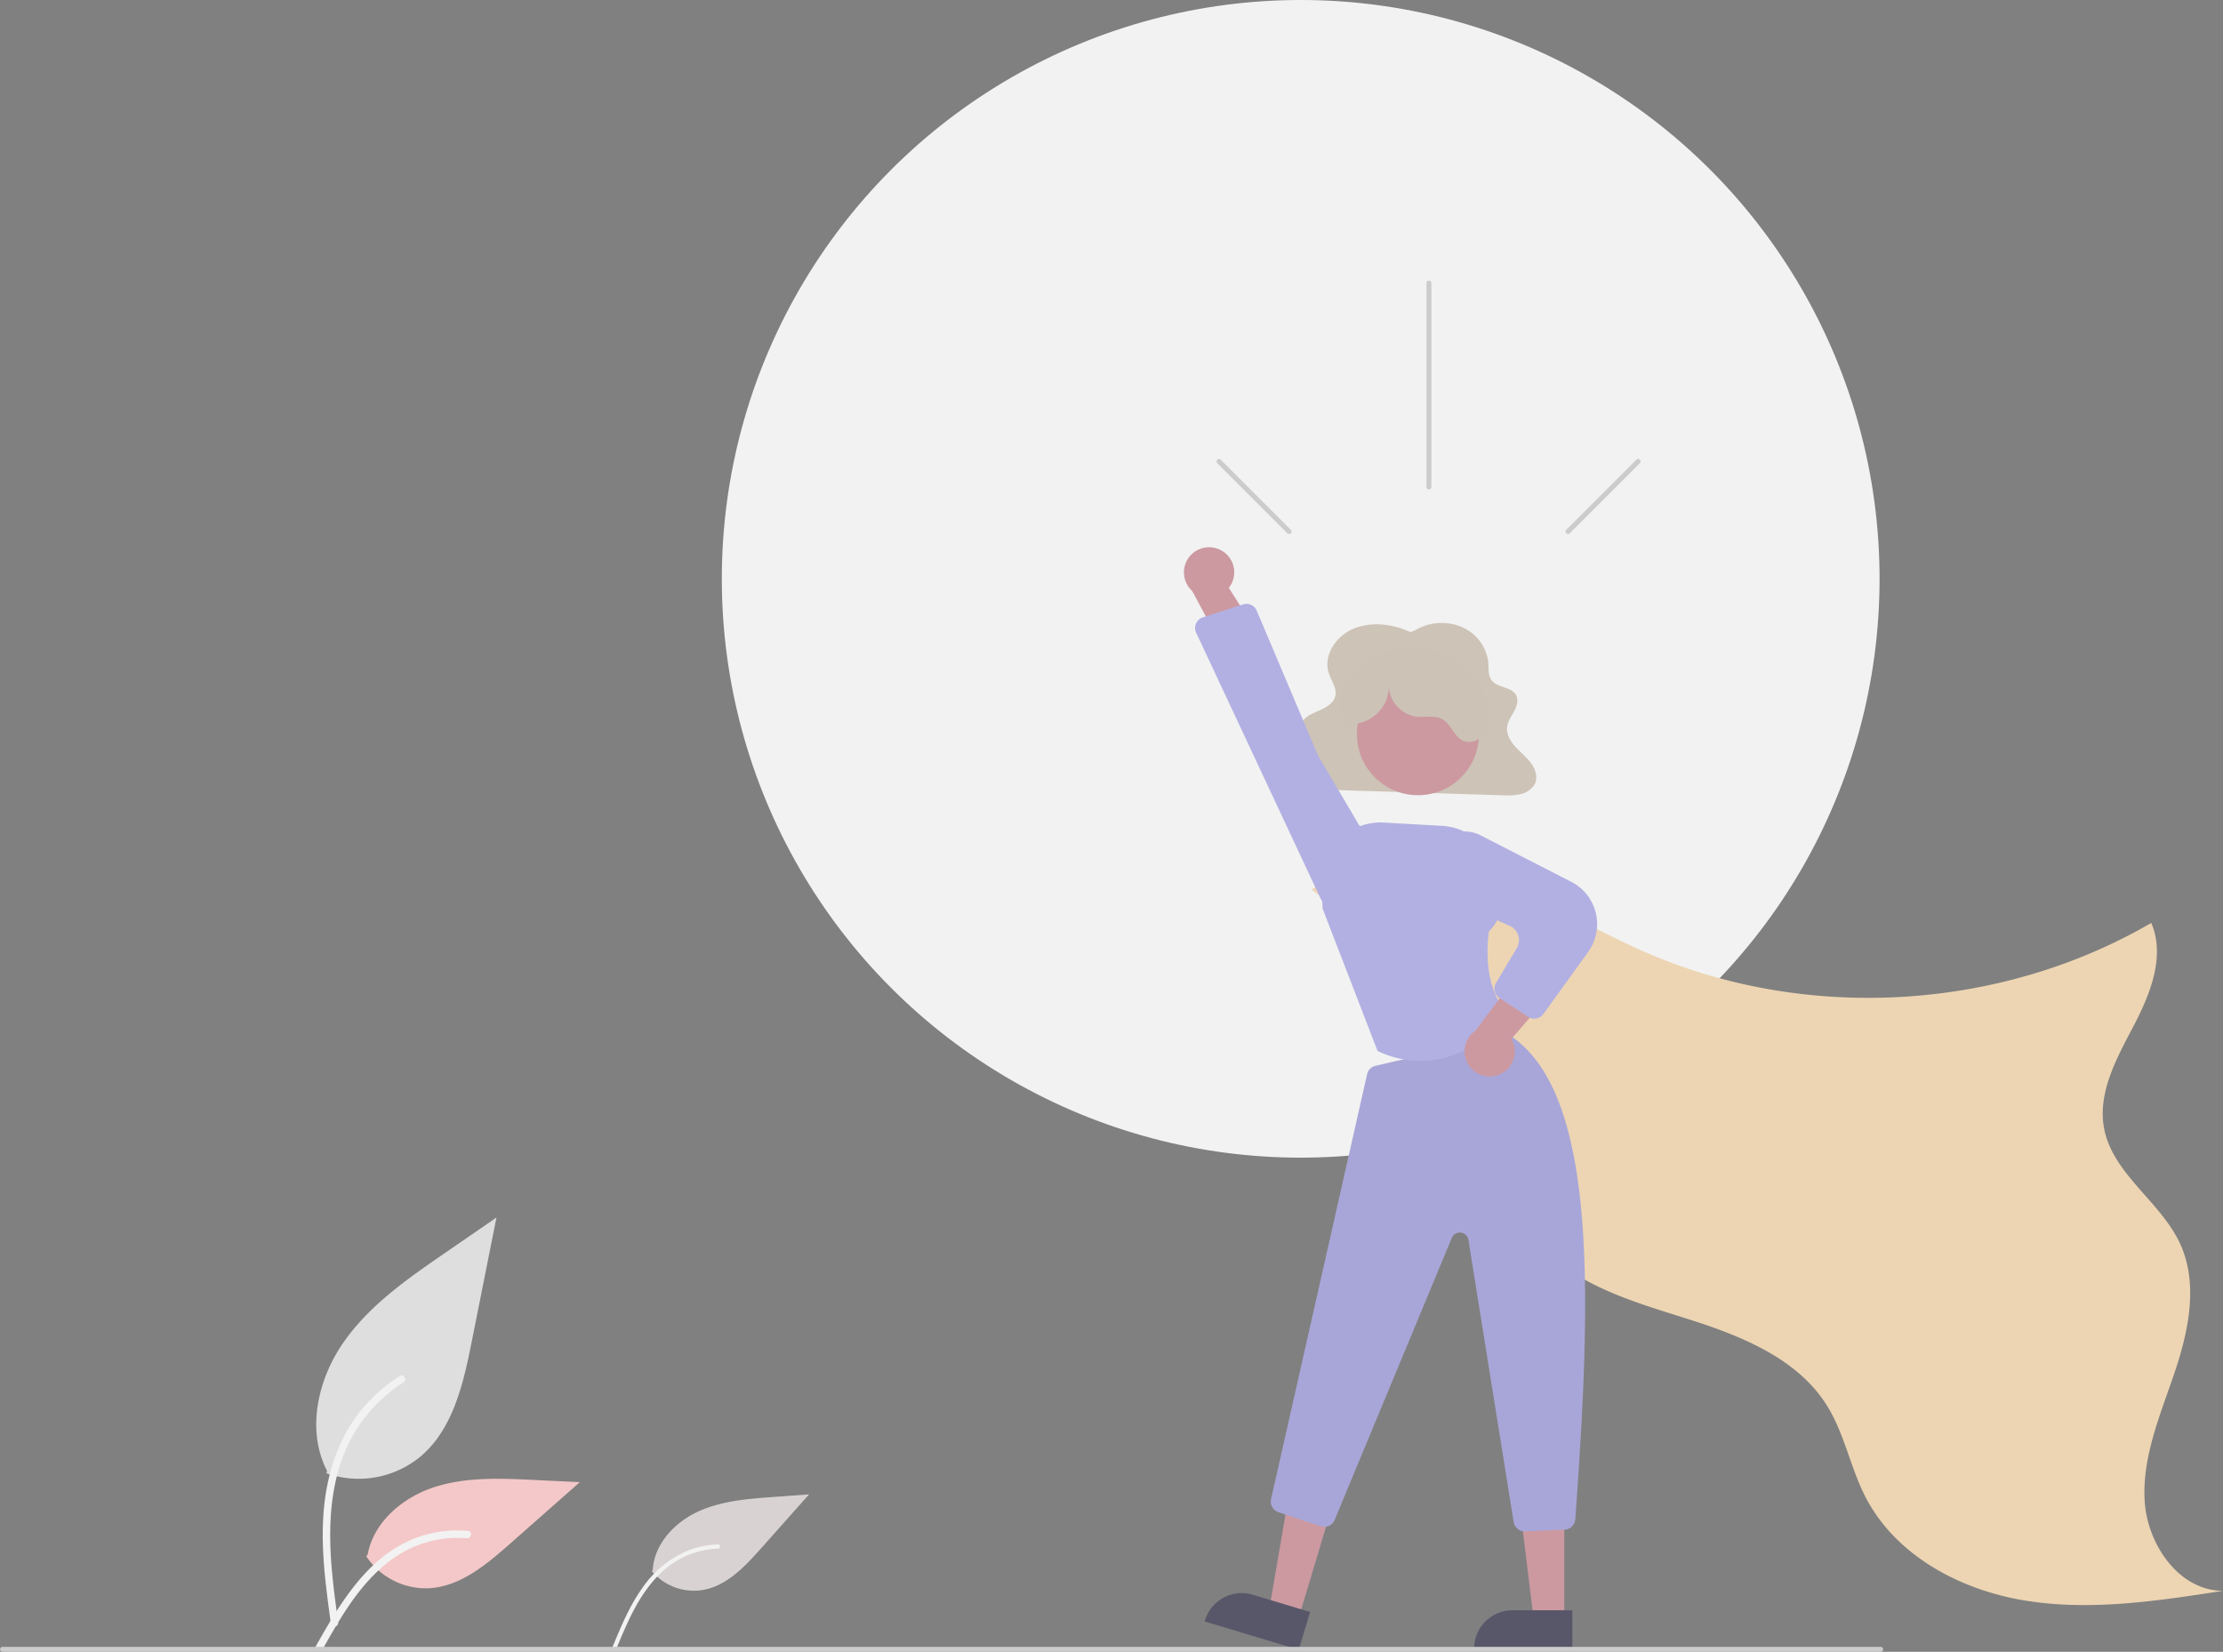 <svg xmlns="http://www.w3.org/2000/svg" width="662.607" height="492.398" viewBox="0 0 662.607 492.398"><rect x="0" y="0" width="662.607" height="492.398" fill="#808080" stroke="none"/><defs><style>.a{fill:#0e253d;}.b{fill:#f2f2f2;}.c{fill:#dedede;}.d{fill:#d9d2d2;}.e{fill:#f4c8c8;}.f{fill:#edd5b3;}.g{fill:#cdc3b6;}.h{fill:#cc99a1;}.i{fill:#585769;}.j{fill:#a8a6d8;}.k{fill:#b2b0e2;}.l{fill:#ccc3b6;}.m{fill:#ccc;}</style></defs><path class="a" d="M0,32,4.978,88.457,27.387,95.9,49.8,88.457,54.773,32ZM44.66,43.411l-.685,6.747L27.529,57.19l-.043.014h15.9L41.565,78.115,27.558,82.209,13.465,78.044,12.552,67.5h6.975l.456,5.463,7.5,1.9,7.8-2.2.528-8.787L12.1,63.809v-.014l-.029.014-.514-6.6,15.99-6.661.927-.385H10.94l-.827-6.747Z" transform="translate(235.53 91.083)"/><path class="a" d="M0,32,5.08,89.615l22.8,7.6,22.941-7.6L55.9,32ZM44.864,50.618H18.109l.6,7.191H44.267l-1.98,21.6-14.251,3.93v.044h-.16L13.509,79.411l-.873-11.034h6.944l.509,5.546,7.788,2.111,7.817-2.111.873-9.054h-24.3L10.408,43.674H45.5Z" transform="translate(487.397 154.985)"/><path class="a" d="M36.253,66.719c0,5.26-4.926,5.138-5.447,5.138H20.773V61.725H30.806C36.084,61.725,36.253,65.682,36.253,66.719Zm-6.22-9.07c.083,0,4.768.124,4.768-4.5,0-1.925-.435-4.449-4.768-4.449h-9.26v8.952ZM55.564,41.261V78.3A9.288,9.288,0,0,1,46.3,87.564H9.261A9.288,9.288,0,0,1,0,78.3V41.261A9.288,9.288,0,0,1,9.261,32H46.3A9.288,9.288,0,0,1,55.564,41.261ZM41.927,67.454c0-2.675-.825-7.229-6.083-8.353V59.01a7.106,7.106,0,0,0,4.631-6.9c0-.868.248-8.034-9.624-8.034H15.1V76.487c15.9,0,17.348.208,20.291-.708C37.152,75.231,41.927,73.549,41.927,67.454Z" transform="translate(262.522 202)"/><path class="a" d="M23.617,62H14.959C10.592,60.8.711,61.112.711,70.569c0,3.447,1.638,5.869,3.822,6.988C1.792,80.192.492,81.435.492,83.194a3.11,3.11,0,0,0,1.953,3.071C.888,87.8,0,88.918,0,91.014c0,3.679,3.063,5.822,11.1,5.822,7.725,0,12.207-3.027,12.207-8.383,0-6.72-4.931-6.473-16.557-7.217l1.466-2.469c2.978.868,12.961,1.146,12.961-7.777a7.627,7.627,0,0,0-1.638-4.7l4.085-.325ZM16.692,89.713c0,3.673-11.453,3.677-11.453.278a4.221,4.221,0,0,1,1.154-2.468C14.879,88.131,16.692,87.91,16.692,89.713ZM11.144,74.3c-5.765,0-5.51-8.152.131-8.152C16.685,66.143,16.825,74.3,11.144,74.3ZM25.7,85.81V82.132c2.921-.419,2.974-.229,2.974-1.26V67.181c0-.974-.224-.845-2.974-1.863l.488-3.771h9.191V80.875c0,.746.044.839.711.933l2.264.325V85.81Zm5.727-27.988c-2.53,0-4-1.539-4-4.194s1.465-4.1,4-4.1c2.575,0,4.04,1.446,4.04,4.1S34,57.822,31.427,57.822ZM55.907,84a17.09,17.09,0,0,1-7.237,1.863c-5.283,0-7.28-2.234-7.28-7.5v-12.2c0-.621.115-.465-3.463-.465V61.555c3.907-.466,5.46-2.52,5.948-7.592h4.218c0,7.541-.146,7.081.356,7.081h6.257V65.7H48.093V76.831c0,.793-.537,5.89,6.614,3.075Z" transform="translate(487.397 49.9)"/><path class="a" d="M0,32V87.32H55.32V32ZM30.105,75.145c0,5.384-3.161,7.841-7.767,7.841a8.076,8.076,0,0,1-7.8-4.754l4.235-2.556c.815,1.445,1.556,2.667,3.346,2.667,1.7,0,2.791-.667,2.791-3.272V57.4h5.2Zm12.3,7.841c-4.828,0-7.952-2.3-9.471-5.31l4.235-2.445a5.673,5.673,0,0,0,5.125,3.161c2.149,0,3.532-1.074,3.532-2.568,0-1.778-1.408-2.408-3.791-3.458l-1.3-.556C36.983,70.218,34.5,68.205,34.5,63.97c0-3.9,2.976-6.866,7.607-6.866a7.656,7.656,0,0,1,7.384,4.161l-4.05,2.593c-.889-1.593-1.852-2.223-3.346-2.223a2.256,2.256,0,0,0-2.482,2.223c0,1.556.963,2.186,3.2,3.161l1.3.556c4.421,1.889,6.9,3.828,6.9,8.175,0,4.668-3.68,7.236-8.607,7.236Z" transform="translate(290.304 8.52)"/><path d="M26.04,47.31C26.014,47.361,25.988,47.4,26.04,47.31Zm21.49-7.5a11.314,11.314,0,0,0-5,1.165,10.624,10.624,0,0,1-1.121-2.6,6.931,6.931,0,0,1-.095-2.182,18.378,18.378,0,0,1,.656-2.346c-.009-.095-.121-.569-1.234-.578s-2.07.216-2.182.509a10.6,10.6,0,0,0-.457,1.648c-.2,1.009-2.225,4.615-3.372,6.5a6.7,6.7,0,0,1-.768-1.9,6.931,6.931,0,0,1-.095-2.182,18.378,18.378,0,0,1,.656-2.346c-.009-.095-.121-.569-1.233-.578s-2.07.216-2.182.509-.233.983-.457,1.648-2.923,6.668-3.63,8.229c-.362.794-.673,1.432-.9,1.863-.035.069-.06.112-.078.147.026-.043.043-.086.043-.069-.19.371-.3.578-.3.578v.009c-.147.276-.311.526-.388.526a3.578,3.578,0,0,1,.026-1.717c.405-2.088,1.363-5.331,1.354-5.443-.009-.06.181-.621-.63-.923a1.015,1.015,0,0,0-1.139.19c-.069,0-.121.173-.121.173s.871-3.657-1.673-3.657c-1.587,0-3.8,1.742-4.881,3.321-.681.371-2.157,1.173-3.709,2.027l-1.786.983c-.043-.043-.078-.086-.121-.129-3.087-3.3-8.787-5.624-8.546-10.049.086-1.613.647-5.848,10.961-10.99,8.454-4.21,15.212-3.054,16.376-.483,1.673,3.666-3.613,10.489-12.392,11.473-3.346.371-5.1-.923-5.545-1.406-.457-.509-.526-.535-.7-.44-.285.155-.1.6,0,.871a5.2,5.2,0,0,0,3.174,2.493c1.613.526,5.536.819,10.28-1.018,5.329-2.053,9.477-7.772,8.261-12.56-1.239-4.865-9.306-6.461-16.934-3.752a38.37,38.37,0,0,0-13,7.453C.454,28.7-.218,32.128.058,33.56,1.04,38.64,8.043,41.953,10.845,44.4c-.138.078-.267.147-.388.216-1.405.7-6.744,3.494-8.08,6.444-1.51,3.347.25,5.745,1.405,6.073a8.612,8.612,0,0,0,9.279-3.761,9.34,9.34,0,0,0,.828-8.583c-.009-.026-.026-.043-.035-.069.362-.216.733-.431,1.1-.647.715-.423,1.414-.811,2.026-1.147a13.4,13.4,0,0,0-.725,3.675,7.636,7.636,0,0,0,1.648,5.322,1.81,1.81,0,0,0,1.328.431c1.19,0,1.725-.983,2.32-2.157.733-1.432,1.38-3.1,1.38-3.1s-.811,4.5,1.406,4.5c.81,0,1.621-1.044,1.984-1.579v.009s.017-.035.06-.1c.086-.129.129-.207.129-.207V49.7c.328-.561,1.044-1.846,2.121-3.968,1.4-2.743,2.734-6.168,2.734-6.168a17.359,17.359,0,0,0,.535,2.226,20.837,20.837,0,0,0,1.156,2.588c-.328.449-.526.707-.526.707a.027.027,0,0,0,.009.017c-.259.345-.552.716-.854,1.078A30.447,30.447,0,0,0,29.1,49.423a.881.881,0,0,0,.242,1.182,2.1,2.1,0,0,0,1.353.216,5.982,5.982,0,0,0,2.027-.466,7.091,7.091,0,0,0,1.742-.914,3.894,3.894,0,0,0,1.673-3.433,7.144,7.144,0,0,0-.63-2.433c.095-.138.2-.285.293-.431a45.857,45.857,0,0,0,3.027-5.229,17.36,17.36,0,0,0,.535,2.226,15.214,15.214,0,0,0,.983,2.217,9.482,9.482,0,0,0-2.941,3.8c-.638,1.837-.138,2.665.8,2.855a2.894,2.894,0,0,0,1.475-.3,6.854,6.854,0,0,0,1.862-.957A4.168,4.168,0,0,0,43.6,44.341a6.417,6.417,0,0,0-.466-2.019,10.529,10.529,0,0,1,5.356-.621c4.8.561,5.743,3.563,5.562,4.813a3.189,3.189,0,0,1-1.527,2.157c-.336.207-.44.285-.414.44.043.224.2.216.483.164a3.747,3.747,0,0,0,2.613-3.338c.138-2.933-2.682-6.159-7.677-6.133ZM10.509,52.287C8.923,54.021,6.7,54.676,5.74,54.124c-1.027-.6-.621-3.149,1.336-5a25.558,25.558,0,0,1,3.743-2.795c.233-.138.569-.345.983-.6.069-.043.1-.06.1-.06.078-.052.164-.095.25-.147a6.885,6.885,0,0,1-1.648,6.754ZM22.1,44.4c-.552,1.354-1.716,4.8-2.423,4.624-.6-.155-.975-2.786-.121-5.374a11.9,11.9,0,0,1,1.889-3.459c.87-.975,1.828-1.285,2.052-.9C23.8,39.8,22.444,43.557,22.1,44.4Zm9.575,4.572c-.233.121-.449.2-.552.138-.078-.043.095-.207.095-.207s1.2-1.285,1.673-1.872c.276-.345.6-.75.939-1.2,0,.043.009.086.009.138-.011,1.544-1.494,2.588-2.167,3Zm7.382-1.682c-.173-.121-.147-.526.431-1.786a6.7,6.7,0,0,1,1.639-2.113,3.121,3.121,0,0,1,.164.932,3.041,3.041,0,0,1-2.233,2.967Z" transform="translate(391.3 -8.879)"/><circle class="b" cx="172.545" cy="172.545" r="172.545" transform="translate(215.151)"/><path class="c" d="M266.079,669.026a28.928,28.928,0,0,0,27.934-4.921c9.784-8.212,12.852-21.741,15.347-34.268l7.383-37.053-15.456,10.643c-11.115,7.654-22.481,15.552-30.177,26.638s-11.055,26.219-4.872,38.214" transform="translate(-168.764 -229.848)"/><path class="b" d="M268.079,730.38c-1.564-11.395-3.173-22.936-2.076-34.453.975-10.228,4.1-20.219,10.448-28.41a47.261,47.261,0,0,1,12.125-10.988c1.213-.765,2.329,1.156,1.121,1.918a44.93,44.93,0,0,0-17.772,21.443c-3.869,9.841-4.491,20.569-3.824,31.024.4,6.322,1.258,12.6,2.119,18.875a1.151,1.151,0,0,1-.776,1.366,1.117,1.117,0,0,1-1.366-.776Z" transform="translate(-169.443 -246.342)"/><path class="d" d="M408.733,727.107a16.487,16.487,0,0,0,15.153,5.633c7.178-1.217,12.586-6.985,17.424-12.425l14.311-16.09L444.953,705c-7.671.559-15.536,1.166-22.516,4.4s-12.993,9.7-13.411,17.385" transform="translate(-214.458 -258.763)"/><path class="b" d="M392.141,754.771c2.515-6.053,5.051-12.192,8.911-17.538a30.884,30.884,0,0,1,13.326-10.957,26.938,26.938,0,0,1,9.129-1.907c.817-.027.812,1.24,0,1.266a25.607,25.607,0,0,0-14.919,5.42c-4.739,3.723-8.137,8.819-10.823,14.151-1.624,3.225-3.014,6.559-4.4,9.891a.656.656,0,0,1-.775.448.637.637,0,0,1-.448-.775Z" transform="translate(-209.499 -263.99)"/><path class="e" d="M289.28,721.011a21.294,21.294,0,0,0,18.554,9.576c9.392-.446,17.223-7,24.271-13.225l20.849-18.408-13.8-.66c-9.923-.475-20.1-.918-29.553,2.142s-18.168,10.424-19.9,20.207" transform="translate(-180.132 -257.136)"/><path class="b" d="M262.911,753.116c7.53-13.323,16.263-28.13,31.869-32.863a35.563,35.563,0,0,1,13.4-1.384c1.423.123,1.068,2.317-.353,2.194a33.038,33.038,0,0,0-21.392,5.659c-6.032,4.106-10.728,9.813-14.7,15.866-2.435,3.708-4.616,7.572-6.8,11.432C264.243,755.254,262.206,754.364,262.911,753.116Z" transform="translate(-168.696 -262.527)"/><path class="f" d="M700.856,456.087c14.971-8.229,33.6-6.577,49.735-.951S781.34,469.978,797,476.8c47.868,20.832,105.562,17.473,150.689-8.774,4.268,9.928-.311,21.283-5.34,30.848s-10.762,19.931-8.691,30.537c2.649,13.572,16.879,21.709,22.645,34.278,5.473,11.931,2.535,25.943-1.663,38.38S945,627.032,945.71,640.139s10.236,26.967,23.363,26.978c-19.453,3.023-39.289,6.047-58.731,2.95s-38.781-13.38-47.808-30.875c-4.512-8.745-6.251-18.8-11.433-27.164-8.826-14.248-25.764-20.949-41.746-26s-33.084-9.914-44.337-22.336c-10.721-11.836-14.117-28.323-19.8-43.248a138.138,138.138,0,0,0-47.83-62.375" transform="translate(-306.466 -192.908)"/><path class="g" d="M713.176,373.381c-5.256-2.445-11.708-3.246-17.056-.975s-8.993,8.1-7.264,13.249c.784,2.337,2.57,4.635,1.874,6.994-.536,1.816-2.4,3.016-4.238,3.868s-3.841,1.57-5.168,3.008-1.6,3.914.054,5.029c.546.367,1.228.542,1.758.929a2.793,2.793,0,0,1,.862,3.127,6.587,6.587,0,0,1-2.111,2.777c-1.881,1.622-4.368,3.479-3.784,5.783a4.057,4.057,0,0,0,2.738,2.561,13.6,13.6,0,0,0,4.019.53l55.515,1.749a21.048,21.048,0,0,0,5.481-.306,6.488,6.488,0,0,0,4.3-2.892c1.063-1.968.365-4.392-.948-6.229s-3.171-3.287-4.706-4.974-2.792-3.794-2.521-5.974c.217-1.746,1.368-3.254,2.194-4.841s1.306-3.568.236-5.027c-1.508-2.056-5.13-1.87-6.845-3.786-1.294-1.446-1.044-3.528-1.173-5.392a13.081,13.081,0,0,0-7.835-10.688,15.426,15.426,0,0,0-14.036.956Z" transform="translate(-292.765 -184.948)"/><path class="h" d="M539.339,609l-8.695-2.613,5.938-34.781,12.833,3.856Z" transform="translate(-152.371 -126.31)"/><path class="i" d="M667.874,760.853l-28.036-8.423.107-.355a11.394,11.394,0,0,1,14.191-7.634h0l17.123,5.145Z" transform="translate(-280.755 -269.072)"/><path class="h" d="M648.488,610.226h-9.079l-4.319-35.019h13.4Z" transform="translate(-182.222 -127.245)"/><path class="i" d="M781.789,762.651H752.515v-.37a11.394,11.394,0,0,1,11.394-11.394h17.88Z" transform="translate(-313.113 -270.87)"/><path class="j" d="M745.386,667.348a3.333,3.333,0,0,1-3.289-2.805l-13.48-84.091a2.592,2.592,0,0,0-4.953-.584L688.74,663.944a3.344,3.344,0,0,1-4.131,1.884l-12.614-4.205a3.321,3.321,0,0,1-2.2-3.9l28.621-126.648a3.351,3.351,0,0,1,2.5-2.512l38.384-8.91a3.379,3.379,0,0,1,2.745.57c25.275,18.365,23.14,78.365,18.429,143.514a3.334,3.334,0,0,1-3.18,3.091l-11.761.512Z" transform="translate(-290.929 -210.853)"/><circle class="h" cx="18.188" cy="18.188" r="18.188" transform="translate(404.457 200.673)"/><path class="k" d="M719.016,517.258a29.546,29.546,0,0,1-12.607-2.914l-.135-.063-.054-.14-16.314-42.267-.31-7.344a17.6,17.6,0,0,1,18.58-18.321l17.319.976a17.615,17.615,0,0,1,16.615,17.484c.45.864,3.645,7.622-2.616,13.97-.234,1.446-2.424,16.475,5.84,24.739l.232.232-.2.258C745.233,504.038,734.619,517.256,719.016,517.258Z" transform="translate(-295.673 -201.008)"/><path class="h" d="M758.637,535.069a7.447,7.447,0,0,0,3.908-10.729l17.3-20.026-13.637-1.775-14.336,19.29a7.487,7.487,0,0,0,6.766,13.241Z" transform="translate(-312.026 -214.646)"/><path class="k" d="M765.8,506.037a3.324,3.324,0,0,1-1.828-.548l-8.556-5.611a3.326,3.326,0,0,1-1.036-4.491l6.194-10.406a4.645,4.645,0,0,0-2.091-6.614l-17.793-7.977a10.607,10.607,0,0,1-6.007-11.786h0a10.546,10.546,0,0,1,15.131-7.223L776.8,465.213a14.2,14.2,0,0,1,5.039,20.949L768.5,504.653A3.324,3.324,0,0,1,765.8,506.037Z" transform="translate(-308.471 -202.368)"/><path class="l" d="M701.553,403.387a11.275,11.275,0,0,0,9.916-11.931,9.634,9.634,0,0,0,8.25,9.809c2.635.29,5.523-.507,7.817.822,2.54,1.472,3.353,5.047,6,6.319,2.557,1.229,5.8-.447,7.067-2.987s.953-5.591.116-8.3A23.44,23.44,0,0,0,701.7,387.51a15.008,15.008,0,0,0-4.644,8.937c-.311,3.411,1.272,7.113,4.335,8.646Z" transform="translate(-297.525 -187.648)"/><path class="h" d="M642.118,343.015a7.447,7.447,0,0,1,2.3,11.185l14.188,22.338-13.75-.236-11.365-21.177a7.487,7.487,0,0,1,8.628-12.111Z" transform="translate(-278.142 -178.967)"/><path class="k" d="M655.006,364.1l18.272,43.175,19.157,32.483a10.507,10.507,0,0,1-6.013,15.4h0a10.564,10.564,0,0,1-12.553-5.605l-36.921-78.891a3.332,3.332,0,0,1,2-4.585l11.971-3.846a3.407,3.407,0,0,1,.7-.146,3.313,3.313,0,0,1,3.39,2.02Z" transform="translate(-280.413 -182.057)"/><path class="m" d="M696.323,767.087H136.478a.741.741,0,0,1,0-1.481H696.323a.741.741,0,0,1,0,1.481Z" transform="translate(-135.737 -274.689)"/><path class="m" d="M733.076,240.347v60.724a.741.741,0,1,1-1.481,0V240.347a.741.741,0,1,1,1.481,0Z" transform="translate(-306.418 -155.932)"/><path class="m" d="M812.639,309.728l-20.945,20.946a.741.741,0,0,1-1.047-1.047l20.945-20.946a.741.741,0,0,1,1.047,1.047Z" transform="translate(-323.827 -171.674)"/><path class="m" d="M644.694,309.728l20.946,20.946a.741.741,0,0,0,1.047-1.047l-20.946-20.946a.741.741,0,0,0-1.047,1.047Z" transform="translate(-281.896 -171.674)"/></svg>
